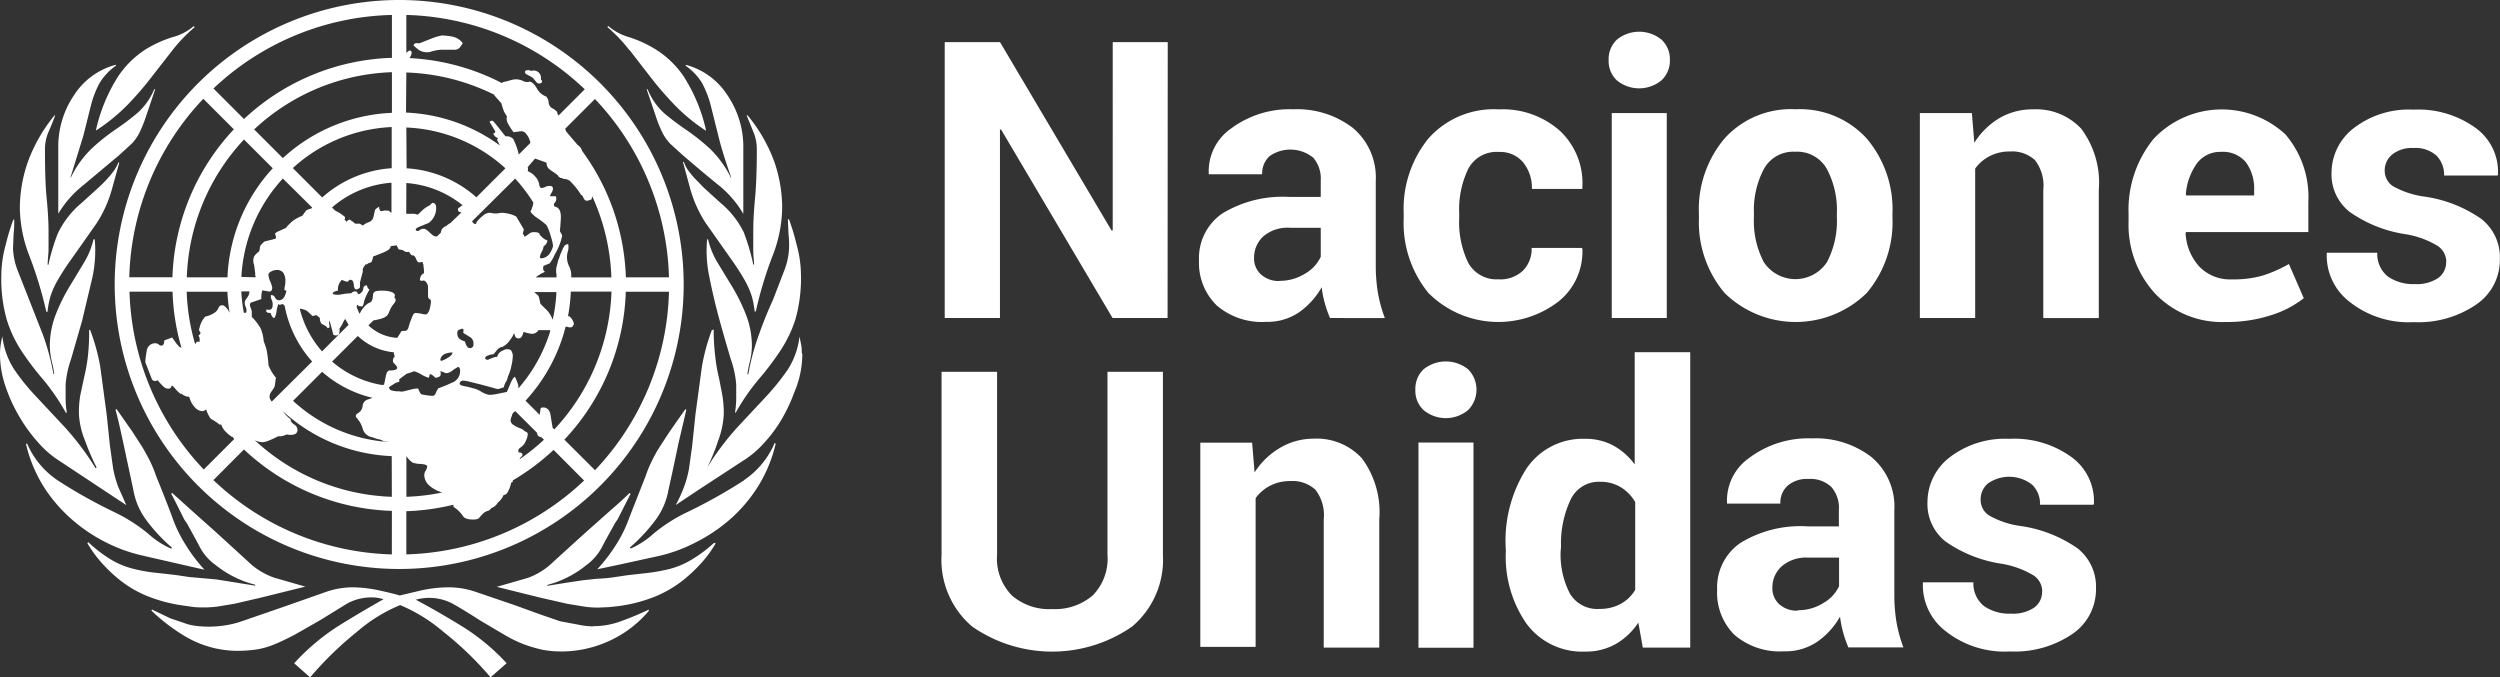 <svg xmlns="http://www.w3.org/2000/svg" width="188.335" height="51.035" viewBox="0 0 188.335 51.035">
  <rect x="0" y="0" width="188.335" height="51.035" fill="#333333" stroke="none"/>
  <g id="Grupo_51" data-name="Grupo 51" transform="translate(0 0)">
    <g id="logo-es" transform="translate(0 0)">
      <path id="Trazado_53" data-name="Trazado 53" d="M6.26,13.963l2.716-2.274.93-.851a3.3,3.3,0,0,0,.61-.851,10.192,10.192,0,0,0,.5-1.243L11.7,6.716h-.073a4.85,4.85,0,0,1-1.254,1.775A18.755,18.755,0,0,1,8.73,9.734a15.39,15.39,0,0,0-1.786,1.422A7.566,7.566,0,0,0,5.33,13.4v-.073L6.294,10.2l.56-2.24a7.516,7.516,0,0,1,.638-1.68A4.4,4.4,0,0,1,8.741,4.941V4.868A5.365,5.365,0,0,0,5.6,7.142,6.9,6.9,0,0,0,4.4,11.123v4.967A7.868,7.868,0,0,1,6.26,13.963ZM9.62,7.886a23.807,23.807,0,0,0,1.809-2.095L13,3.776a11.761,11.761,0,0,1,1.68-1.742L14.6,1.961a4.027,4.027,0,0,1-1.613.834,8.96,8.96,0,0,0-2.022.924A7.157,7.157,0,0,0,8.909,5.747,12.64,12.64,0,0,0,7.229,9.83,13.833,13.833,0,0,0,9.62,7.886ZM1.651,26.462a20.862,20.862,0,0,0,1.59,2.095,16.207,16.207,0,0,1,1.73,2.526h.073a7.118,7.118,0,0,1-.09-1.12V28.955a7.476,7.476,0,0,1,.4-1.882l.84-2.912.767-3.231a9.52,9.52,0,0,0,.185-2.912h-.09a6.054,6.054,0,0,1-.75,1.809L5.19,21.674a13.776,13.776,0,0,0-1,2.061,6.508,6.508,0,0,0-.426,2.38,5.679,5.679,0,0,0,.162,1.165,6.838,6.838,0,0,1,.168.89H4.037a17.568,17.568,0,0,0-.8-2.974L2.205,22.565l-.868-2.207A5.219,5.219,0,0,1,.99,18.723l.045-1.12a7.323,7.323,0,0,0,.045-1.064H1.012a16.156,16.156,0,0,0-.56,1.848,8.854,8.854,0,0,0-.342,2.274A11.374,11.374,0,0,0,.52,24.077a9.431,9.431,0,0,0,1.131,2.386ZM14.565,45.716a6.76,6.76,0,0,0,.778.034,7.915,7.915,0,0,0,1.064-.067l1.277-.213L19.712,45l3.3-.818-2.341-.672a5.315,5.315,0,0,1-1.988-1.232l-2.408-2.2-1.921-1.714L12.975,37.12l-.067.073c.112.168.98,1.926.98,1.926l.2.291.7,1.271.263.5a3.87,3.87,0,0,0,1.2,1.372,7.7,7.7,0,0,0,2.985,1.484v.073l-2.649-.426c-.319-.056-.689-.078-1.042-.112l-1.277-.112-1.008-.151-.98-.112-.515-.056a11.615,11.615,0,0,1-1.781-.319,6.16,6.16,0,0,1-1.607-.672,10.08,10.08,0,0,1-1.714-1.316l-.073.073a8.893,8.893,0,0,0,.963,1.35,11.239,11.239,0,0,0,1.467,1.417A8.428,8.428,0,0,0,11.121,44.9a11.346,11.346,0,0,0,2.8.722ZM3.5,23.478h.09a6.776,6.776,0,0,1,.207-1.12,6.16,6.16,0,0,1,.526-1.2,18.627,18.627,0,0,1,1.086-1.68q.706-.991,1.9-2.7a9.229,9.229,0,0,0,1.12-2.487L9,12.232H8.926a2.845,2.845,0,0,1-.319.6,7.124,7.124,0,0,1-.454.56,10.08,10.08,0,0,1-.739.745l-1.232,1.12A6.8,6.8,0,0,0,4.356,17.6a15.16,15.16,0,0,0-.7,2.341H3.6c0-.375.056-.745.067-1.12V17.435c0-.706-.045-1.534-.14-2.487s-.129-2.173-.129-3.7a3.259,3.259,0,0,1,.28-1.35q.28-.638.487-1.21H4.109a11.945,11.945,0,0,0-2.044,3.623,10.7,10.7,0,0,0-.56,3.3,10.226,10.226,0,0,0,.739,3.707A30.387,30.387,0,0,1,3.5,23.478ZM10.9,41.88l4.514,1.03A12.5,12.5,0,0,1,13.9,40.878a10.153,10.153,0,0,1-.924-1.954q-.426-1.159-1.21-3.086a9.212,9.212,0,0,0-.459-1.12q-.252-.493-.56-1.025l-.784-1.215L8.786,30.8l-.073.073c.14.47.336,1.327.6,2.554l.745,3.483a5.281,5.281,0,0,0,.958,2.24,12.505,12.505,0,0,0,1.949,2.095l-.073.073a6.306,6.306,0,0,1-1.714-1.12,12.528,12.528,0,0,0-2.571-1.635,38.417,38.417,0,0,1-4.245-2.38,6.373,6.373,0,0,1-2.319-2.8l-.073.067a10.641,10.641,0,0,0,1.31,3.17A11.335,11.335,0,0,0,5.4,39.1a12.209,12.209,0,0,0,2.643,1.775,11.47,11.47,0,0,0,2.862,1ZM4.261,34.56l5.264,3.483L8.931,36.7a8.076,8.076,0,0,1-.4-1.417l-.241-1.736-.241-2.307-.487-3.623A15.059,15.059,0,0,0,6.8,24.844H6.725a16.572,16.572,0,0,1-.1,2.044,13.838,13.838,0,0,1-.286,1.568l-.28,1.31a7.84,7.84,0,0,0-.106,1.383,6.16,6.16,0,0,0,.459,2.027A17.736,17.736,0,0,0,7.285,35.2l-.067.073a20.654,20.654,0,0,0-2.38-3.159L2.709,29.839a16.325,16.325,0,0,1-1.635-2.027,5.819,5.819,0,0,1-.885-2.487A5.78,5.78,0,0,0,.055,26a5.141,5.141,0,0,0-.045.672,7.493,7.493,0,0,0,.42,2.442,11.889,11.889,0,0,0,1.064,2.307,11.514,11.514,0,0,0,1.383,1.893A7.4,7.4,0,0,0,4.261,34.56Zm43.178-30.8,1.568,2.027a25.54,25.54,0,0,0,1.809,2.095,13.609,13.609,0,0,0,2.391,1.966,12.64,12.64,0,0,0-1.68-4.083,7.129,7.129,0,0,0-2.072-2.022A8.961,8.961,0,0,0,47.433,2.8a4.172,4.172,0,0,1-1.6-.851l-.073.073a11.693,11.693,0,0,1,1.674,1.758Zm4.648,38.407a6.345,6.345,0,0,1-1.607.678,13.089,13.089,0,0,1-1.786.319l-.5.056-.986.112-1,.151c-.336.056-.857.09-1.277.112l-1.042.112-1.12.168-1.529.246v-.067a7.7,7.7,0,0,0,2.951-1.5,3.92,3.92,0,0,0,1.176-1.366l.263-.5.7-1.266a2.968,2.968,0,0,1,.2-.291l.98-1.932-.067-.073q-.672.652-1.383,1.26l-1.921,1.708-2.408,2.184a5.337,5.337,0,0,1-1.96,1.249l-2.341.672,3.3.818,2.016.459,1.288.213a7.06,7.06,0,0,0,1.064.073l.784-.034.672-.073a11.346,11.346,0,0,0,2.8-.722,8.708,8.708,0,0,0,2.106-1.226,11.262,11.262,0,0,0,1.5-1.434,8.625,8.625,0,0,0,.963-1.35l-.112-.045A10.294,10.294,0,0,1,52.087,42.166Zm3.976-5.992a39.358,39.358,0,0,1-4.245,2.38,12.075,12.075,0,0,0-2.571,1.635,6.451,6.451,0,0,1-1.714,1.12l-.073-.073a12.953,12.953,0,0,0,1.949-2.094,5.337,5.337,0,0,0,.958-2.24q.364-1.624.745-3.472l.6-2.559-.073-.056-1.176,1.68-.784,1.2a11.4,11.4,0,0,0-.571,1.036,8.871,8.871,0,0,0-.459,1.12l-1.215,3.091a10.081,10.081,0,0,1-.918,1.932,12.729,12.729,0,0,1-1.512,2l1.546-.325,2.968-.65a11.47,11.47,0,0,0,2.862-1.03,12.393,12.393,0,0,0,2.643-1.77,11.335,11.335,0,0,0,2.1-2.475,10.781,10.781,0,0,0,1.322-3.2l-.073-.073a6.384,6.384,0,0,1-2.307,2.806Zm2.184-13.609q-.56,1.21-1.064,2.632a17.713,17.713,0,0,0-.8,2.985h-.067a6.839,6.839,0,0,1,.168-.89,5.6,5.6,0,0,0,.168-1.17,6.53,6.53,0,0,0-.426-2.38,14.051,14.051,0,0,0-1-2.061L54.1,19.832a6.16,6.16,0,0,1-.75-1.814H53.28a9.521,9.521,0,0,0,.185,2.912q.325,1.635.767,3.231t.84,2.912a7.521,7.521,0,0,1,.4,1.882v1a7.067,7.067,0,0,1-.09,1.12h.056a15.871,15.871,0,0,1,1.736-2.52,21.524,21.524,0,0,0,1.59-2.095,9.621,9.621,0,0,0,1.159-2.38,11.424,11.424,0,0,0,.426-3.444,8.82,8.82,0,0,0-.342-2.274,15.794,15.794,0,0,0-.56-1.848h-.084l.045,1.064a7.962,7.962,0,0,1,.045,1.12,5.281,5.281,0,0,1-.347,1.635l-.862,2.24Zm-2.156-4.973a6.793,6.793,0,0,0-1.826-2.341l-1.232-1.12-.728-.75a7.142,7.142,0,0,1-.454-.56,2.655,2.655,0,0,1-.319-.627H51.46l.56,2.061a9.386,9.386,0,0,0,1.12,2.487l1.9,2.7a18.643,18.643,0,0,1,1.086,1.68,6.323,6.323,0,0,1,.526,1.21,6.67,6.67,0,0,1,.207,1.12h.09A29.176,29.176,0,0,1,58.2,19.294a10.248,10.248,0,0,0,.734-3.73,10.758,10.758,0,0,0-.56-3.3,11.856,11.856,0,0,0-2.044-3.584h-.073l.487,1.2a3.276,3.276,0,0,1,.28,1.35q0,2.279-.134,3.7t-.134,2.487V18.8c0,.353.039.728.067,1.12h-.067a15.238,15.238,0,0,0-.678-2.324ZM52.927,6.3a7.465,7.465,0,0,1,.638,1.68l.56,2.24c.207.857.532,1.893.963,3.125v.073a7.672,7.672,0,0,0-1.613-2.24,15.8,15.8,0,0,0-1.786-1.417,19.748,19.748,0,0,1-1.646-1.243,4.956,4.956,0,0,1-1.243-1.8h-.073l.683,2.016a9.522,9.522,0,0,0,.5,1.243,3.327,3.327,0,0,0,.6.851l.935.851q1.568,1.344,2.716,2.274A7.841,7.841,0,0,1,56.007,16.1V11.123A6.9,6.9,0,0,0,54.8,7.147a5.343,5.343,0,0,0-3.131-2.274v.073a4.48,4.48,0,0,1,1.26,1.344ZM44.695,47.178a5.824,5.824,0,0,1-1.17-.14l-1.316-.246L40.774,46.3l-1.96-.711-3.024-1.03a6.267,6.267,0,0,0-2.033-.325,10.025,10.025,0,0,0-2.072.246l-1.557.37c-.3-.09-.784-.213-1.5-.37a9.918,9.918,0,0,0-2.055-.246,6.16,6.16,0,0,0-2.022.353l-3.024,1.064-3.472,1.2a7.84,7.84,0,0,1-2.341.347,7.393,7.393,0,0,1-1-.067,3.847,3.847,0,0,1-.851-.213l-1.036-.353-1.35-.65-.067.067A14,14,0,0,0,13.91,47.9a7.8,7.8,0,0,0,3.92,1.12,10.317,10.317,0,0,0,1.523-.106,5.846,5.846,0,0,0,1.35-.392c.448-.185.952-.426,1.49-.706l1.96-1.12,2.016-1.243a3.808,3.808,0,0,1,1.882-.459,2.851,2.851,0,0,1,.851.14q-1.4.784-3.22,1.9a16.549,16.549,0,0,0-3.511,2.923l1.2,1.064A25.655,25.655,0,0,1,26.886,47.6a11.9,11.9,0,0,1,3.271-2.027A12.393,12.393,0,0,1,33.427,47.6a24.687,24.687,0,0,1,3.539,3.416l1.21-1.064A16.174,16.174,0,0,0,34.6,47.038q-1.848-1.12-3.271-1.87a4.3,4.3,0,0,1,.93-.14,3.831,3.831,0,0,1,1.887.459q.823.465,2.033,1.243l1.848,1.092a9.6,9.6,0,0,0,1.462.711,10.917,10.917,0,0,0,1.322.392,7.079,7.079,0,0,0,1.394.14h.28a8.608,8.608,0,0,0,3.237-.711,8.512,8.512,0,0,0,3.164-2.341v-.1a21.558,21.558,0,0,1-2.352.963,5.919,5.919,0,0,1-1.848.286ZM60.409,26.569v-.224a3.139,3.139,0,0,0-.034-.33l-.134-.672a5.869,5.869,0,0,1-.879,2.481,17.708,17.708,0,0,1-1.624,2.022l-.112.123L55.61,32.124a20.767,20.767,0,0,0-2.335,3.1,14.179,14.179,0,0,0,.834-2.027,6.513,6.513,0,0,0,.426-2.022,8.5,8.5,0,0,0-.106-1.389q-.112-.6-.252-1.31a11.642,11.642,0,0,1-.28-1.6,16.7,16.7,0,0,1-.123-2.044h-.056v.006h-.073a15.06,15.06,0,0,0-.762,2.8l-.487,3.618-.241,2.313-.241,1.736a8.015,8.015,0,0,1-.381,1.389,10.317,10.317,0,0,1-.5,1.12c-.034.067-.073.129-.112.2h.028l1.764-1.176,3.551-2.319a7.583,7.583,0,0,0,1.383-1.243,10.372,10.372,0,0,0,1.35-1.876,13.274,13.274,0,0,0,.672-1.389l.358-.918a7.482,7.482,0,0,0,.426-2.447c-.028-.017-.034-.056-.034-.1ZM39.766,5.641a2.083,2.083,0,0,1,.381.213,3.287,3.287,0,0,1,.235.28.308.308,0,0,0,.246.146c.134,0,.207-.056.207-.146s0-.129-.034-.112-.039,0-.039-.112a.55.55,0,0,0-.756-.566.207.207,0,0,0-.134-.067h-.106c-.134,0-.207.045-.207.14s.078.168.207.213ZM32.223,3.916h.146a3.259,3.259,0,0,1,.857-.179h1a.51.51,0,0,0,.431-.179,1.988,1.988,0,0,0,.213-.325,1.35,1.35,0,0,0-.857-.5,5.4,5.4,0,0,0-.711-.073,4.363,4.363,0,0,0-.857.263l-.857.336c-.241-.056-.381,0-.426.151a3.276,3.276,0,0,0,.386.33,1.12,1.12,0,0,0,.678.185ZM30.078,42.854A21.432,21.432,0,1,0,8.651,21.424a21.432,21.432,0,0,0,21.427,21.43ZM9.749,21.965h3.259a16.969,16.969,0,0,0,.672,4.223.4.4,0,0,1-.246-.174l-.1-.1-.358-.5-.594.224c0,.336-.112.448-.353.358a.414.414,0,0,0-.286-.146.644.644,0,0,0-.683.6,6.574,6.574,0,0,0-.106.823l.5,1.288c.1.146.241.168.431.073a5.074,5.074,0,0,0,.448.487.5.5,0,0,0,.364.146.2.2,0,0,0,.224-.218H13a4.268,4.268,0,0,1,.3.325,1.725,1.725,0,0,0,.37.319v-.067a.868.868,0,0,0,.6.258,1.714,1.714,0,0,0,.42.79.8.8,0,0,0,.56.291.414.414,0,0,0,.286-.146,2.38,2.38,0,0,0,.353.722,3.243,3.243,0,0,1,.358.213,1.854,1.854,0,0,1,.286.218h.146a1.277,1.277,0,0,0,.353.56,2.7,2.7,0,0,0,.431.358h.05l.146.168-2.3,2.3A20.267,20.267,0,0,1,9.766,21.971ZM25.43,15.956a1.815,1.815,0,0,0-.185-.112l-.224-.224a7.678,7.678,0,0,1,4.48-1.865v2.268a.33.33,0,0,0-.1-.056.358.358,0,0,1-.056-.073.263.263,0,0,0-.174-.039.392.392,0,0,0-.078,0,.661.661,0,0,0-.157,0,.56.56,0,0,1-.168.034.162.162,0,0,1-.09,0,.393.393,0,0,1-.1-.325c-.2.1-.3.19-.325.28l-.112.5a.526.526,0,0,1-.364.386,1.232,1.232,0,0,0-.431.252l-.224-.14h-.358a.918.918,0,0,0-.218-.179.56.56,0,0,1-.14-.106q-.067-.073-.067,0a.174.174,0,0,0-.19.157l-.213-.207H26v-.168a3.181,3.181,0,0,0-.56-.392Zm-1.176-1.12-2.184-2.184a11.811,11.811,0,0,1,7.448-3.091v3.1a8.714,8.714,0,0,0-5.236,2.207ZM25.508,25.2c.112-.112.056-.319.112-.459l-.246.224a2.083,2.083,0,0,0,.426-.56,1.971,1.971,0,0,1,.213-.392l.258.448-2,2a7.605,7.605,0,0,1-1.68-3.22,1.826,1.826,0,0,1,.5.14,4.335,4.335,0,0,1,.448.409.622.622,0,0,0,.291-.073l.28.224a.56.56,0,0,0,.073.353c0,.056.073.112.224.179a.689.689,0,0,1,.291.246l.14-.067a2.24,2.24,0,0,0-.034-.286c0-.14,0-.213.034-.213l.14.5.146.56a.426.426,0,0,0,.392-.006Zm4.256,2.24a.506.506,0,0,1,.168.246c0,.146-.19.213-.56.213-.146,0-.241.14-.291.409l-.14.672h-.112V29a7.689,7.689,0,0,1-3.8-1.77L26.964,25.3a4.57,4.57,0,0,0,2.722,1.232.526.526,0,0,0,.067.3.476.476,0,0,0-.14.353c-.022.056.034.134.157.246Zm-9.52.134a10.175,10.175,0,0,0-.146-1.215,5.853,5.853,0,0,0-.218-.644,3.36,3.36,0,0,0-.224-.963,4.088,4.088,0,0,0-.678-.89v-.414a1.809,1.809,0,0,0-.14-.414v-.073a.168.168,0,0,1,.112-.185l.75-.258a1.77,1.77,0,0,1,.073-.655l.521.09c.146,0,.224-.1.224-.3a2.408,2.408,0,0,0-.14-.442,1.551,1.551,0,0,1-.146-.515c0-.1.073-.185.213-.258a.946.946,0,0,1,.426-.112.56.56,0,0,1,.5.246,1.12,1.12,0,0,1,.14.56,2.066,2.066,0,0,1-.034.386,1.366,1.366,0,0,0-.039.314l.146.073q-.146.706-.56.706a.347.347,0,0,1-.3-.213.3.3,0,0,0-.246-.179c-.045,0-.067,0-.067.073a.711.711,0,0,0,.067.291.756.756,0,0,1,.073.358c0,.336-.151.448-.448.358-.1.179,0,.269.291.269.1.291.2.409.3.364a1.249,1.249,0,0,0,.146-.487,2.677,2.677,0,0,1,.146-.56l.078.073.3-.073a.594.594,0,0,0,0,.106h.084a8.675,8.675,0,0,0,2.078,4.234L20.49,30.237a.51.51,0,0,1-.162-.47c.056-.291.353-.47.392-.773l.073-.56a2.94,2.94,0,0,1-.521-.857Zm-1.736-4.48a.56.56,0,0,1,.073.28c0,.146-.045.207-.146.179h-.056a11.761,11.761,0,0,1-.19-1.613H18.8a.778.778,0,0,1-.062.291,2.666,2.666,0,0,1-.179.286.47.47,0,0,0-.112.28.7.7,0,0,0,.073.319Zm-.314-2.24a11.845,11.845,0,0,1,3.125-7.415l2.207,2.184-.056.073a1.927,1.927,0,0,0-.381.134l-.314.42a3.259,3.259,0,0,0-.678.358,4.021,4.021,0,0,0-.56.56l-.56.252a.655.655,0,0,0-.252.174c.1.241.1.37,0,.392l-.717.179a.23.23,0,0,0-.14.073l-.213.213a.56.56,0,0,0-.073.252.526.526,0,0,1-.073.246,1.339,1.339,0,0,0-.353.358.851.851,0,0,0,0,.644l.09.711h-.034a1.064,1.064,0,0,1,.062.218ZM24.276,28a8.792,8.792,0,0,0,3.8,1.96l-.314.112a.56.56,0,0,0-.431.465.717.717,0,0,1-.319.56c-.168.09-.224.179-.179.325a1.988,1.988,0,0,1,.5.862.89.89,0,0,0,.717.644l.426.146a.851.851,0,0,1,.426.157,2.108,2.108,0,0,1,.37.056,11.8,11.8,0,0,1-7.185-3.1ZM21.319,11.9,19.157,9.74A15.95,15.95,0,0,1,29.535,5.428V8.491A12.914,12.914,0,0,0,21.319,11.9Zm-.762.767a12.881,12.881,0,0,0-3.411,8.216H14.083A15.95,15.95,0,0,1,18.39,10.5Zm-3.416,9.3a13.227,13.227,0,0,0,.168,1.579,2.418,2.418,0,0,1-.118-.213c-.168-.224-.314-.347-.42-.347a.286.286,0,0,0-.291.179.93.93,0,0,1-.218.319,1.96,1.96,0,0,1-.79.358,1.764,1.764,0,0,0-.431.857.246.246,0,0,0,.034.286c.073.1.034.19-.112.28.1.19.112.308.073.358.045.1.034.129-.039.112a.168.168,0,0,0-.179.034.442.442,0,0,0-.1.162,15.737,15.737,0,0,1-.644-3.965ZM29.529,41.757a20.273,20.273,0,0,1-13.441-5.6l2.3-2.307a17.014,17.014,0,0,0,11.145,4.626Zm0-4.34A15.944,15.944,0,0,1,19.2,33.149a1.422,1.422,0,0,0,.56.157,1.546,1.546,0,0,0,.56-.151,6.362,6.362,0,0,0,.644-.3,1.182,1.182,0,0,0,.644-.14,1.07,1.07,0,0,0,.56,0,.336.336,0,0,0,.252-.358.493.493,0,0,0-.252-.392c-.168-.112-.258-.224-.258-.319s-.045-.112-.146-.179a4.055,4.055,0,0,1-.459-.515,12.909,12.909,0,0,0,8.216,3.4Zm.56-7.952a1.535,1.535,0,0,1-.706-.112c0-.056-.056-.123-.073-.19a2.957,2.957,0,0,1,.336-.218.969.969,0,0,1,.442-.185v-.2l.526-.392A.616.616,0,0,1,30.8,28.1a2.677,2.677,0,0,0,.4-.146,2.531,2.531,0,0,1,.56.252,2.274,2.274,0,0,0,.56.246l.073-.28c.1,0,.235.1.426.28a.7.7,0,0,0,.358-.14.493.493,0,0,0,0-.358.622.622,0,0,1,.213.073.134.134,0,0,1,.106.039.151.151,0,0,0,.106.034h.073a.79.79,0,0,0,.392-.179,3.512,3.512,0,0,1,.392-.252.09.09,0,0,1,.14,0,.409.409,0,0,1,.073.286.913.913,0,0,1-.6.857,9.56,9.56,0,0,1-1.036.426,1.35,1.35,0,0,0-.179.325c-.067.168-.151.246-.246.246a4.167,4.167,0,0,1-.879-.123,1.467,1.467,0,0,1-.218-.431,2.363,2.363,0,0,0-.515.073l-.588.146a.7.7,0,0,1-.3,0Zm3.091-2.352a.56.56,0,0,1,.358-.465,1.585,1.585,0,0,1,.56-.106c0,.14-.134.28-.392.426a1.809,1.809,0,0,1-.465.213Zm2.212-1.747a.56.56,0,0,1,.286.56.252.252,0,0,1-.286.286c-.146,0-.263-.168-.358-.5-.336-.1-.521-.252-.56-.465s0-.336.073-.392a1.972,1.972,0,0,1,.286-.106c.1,0,.112.084.073.319Zm6.888-11.973a.2.2,0,0,1,.146.073.868.868,0,0,1,.5.14,5.432,5.432,0,0,1,.862,1.07c.056,0,.112.073.179.224s.157.213.252.213a1.036,1.036,0,0,0,.37-.118.316.316,0,0,1,.045-.2,15.966,15.966,0,0,1,1.434,6.093H43.042a.168.168,0,0,1,0-.056,1.523,1.523,0,0,0-.168-.8,1.551,1.551,0,0,1-.1-1.053,1.12,1.12,0,0,0,.039-.6.42.42,0,0,0-.252.1,1.181,1.181,0,0,0-.185.319l-.168.392v.039a.56.56,0,0,0-.056.134.56.56,0,0,1-.073.179l-.146.56a1.467,1.467,0,0,0,0,.56h0v.224H40.382a.874.874,0,0,1,.33-.218h-.056l.414-.207a.23.23,0,0,1-.14-.213c0-.14,0-.224.073-.246s.179-.084.414-.168a2.991,2.991,0,0,0,.381-.666,4.318,4.318,0,0,0,.56-1.417c0-.112-.146-.252-.168-.37a2.067,2.067,0,0,1,.034-.308c0-.5.224-1.366-.414-1.523-.056,0-.073-.073-.073-.213a.493.493,0,0,0,.146-.56h-.437a.638.638,0,0,1,.106-.252.627.627,0,0,0,.112-.319A.19.19,0,0,0,41.446,14a.778.778,0,0,0-.364.073.56.56,0,0,1-.224.073.336.336,0,0,1-.112,0l-.1-.146a1.12,1.12,0,0,0-.325-.717,1.394,1.394,0,0,0-.56-.4.465.465,0,0,0,0-.3l.56-.65.868.314a.56.56,0,0,0,.224.5,2.582,2.582,0,0,0,.3.213,3.181,3.181,0,0,1,.342.258v.039c.112.1.179.146.224.146ZM39.346,34.157a.246.246,0,0,0-.179-.073c-.073,0-.112-.045-.112-.14s.073-.19.224-.28a1.075,1.075,0,0,0,.358-.5,1.12,1.12,0,0,0,.129-.459.162.162,0,0,0-.112-.174.756.756,0,0,1-.252-.179,2.868,2.868,0,0,0-.319-.14A2.369,2.369,0,0,1,38.691,32a.414.414,0,0,1-.218-.358,1.826,1.826,0,0,1,.106-.353c0-.056.056-.129.078-.19l.168-.14L40.472,32.6c0,.19.112.3.336.336l.179.179a15.681,15.681,0,0,1-1.842,1.478.627.627,0,0,1,.123-.185.314.314,0,0,1,.084-.056.336.336,0,0,0,0-.19Zm-.991-7.84a.5.5,0,0,0-.437.073.633.633,0,0,0-.431.42c0,.045-.028.067-.073.067a.672.672,0,0,0-.286.073,2.61,2.61,0,0,0-.358.146c-.14,0-.213-.056-.213-.146s.213-.235.644-.28q.28-.347.353-.42a.812.812,0,0,1,.33-.14,1.54,1.54,0,0,0,.56-.521,1.73,1.73,0,0,0,.269-.454h.067c0,.224.1.347.3.347s.28-.168.375-.493a2.57,2.57,0,0,0,.6.146.56.56,0,0,0,.521-.274h.874a.314.314,0,0,0,0,.067v.056a11.923,11.923,0,0,1-2.391,4.267v-.224a3.915,3.915,0,0,0-.258-.65c-.045,0-.207.168-.336.5l-.269.638-.717.146a2.744,2.744,0,0,1-.638.073,1.8,1.8,0,0,1-.6-.252,1.927,1.927,0,0,0-.61-.246,4.385,4.385,0,0,0-.6-.146c-.263-.045-.392-.112-.392-.213s.1-.213.28-.213a2.868,2.868,0,0,1,.56.106l.857.213.784.213a2.319,2.319,0,0,0,.426.106l.431-.14a.868.868,0,0,1,.14-.392.829.829,0,0,0,.146-.392,3.181,3.181,0,0,0,.263-.784,3.791,3.791,0,0,0,.118-.857c-.056-.263-.134-.42-.28-.42Zm1.893-4.323h1.68a12.119,12.119,0,0,1-.28,2.083,2.358,2.358,0,0,0-.364-.638l-.56-.56-.112-.5a.6.6,0,0,0-.1-.168,1.159,1.159,0,0,1-.269-.246Zm.694,8.692c-.146,0-.213.039-.213.112a3.88,3.88,0,0,1-.067.442L39.6,30.175a12.881,12.881,0,0,0,3.013-5.544l.056-.045q.358.134.47,0a.426.426,0,0,0,.106-.213.969.969,0,0,0-.353-.56H42.8a13.406,13.406,0,0,0,.213-1.854h3.063a15.95,15.95,0,0,1-4.307,10.377l-.134-.129V32.18l-.157-.963c-.056-.314-.246-.532-.532-.532Zm-.756-15.457a1.12,1.12,0,0,1-.073.358,3.729,3.729,0,0,1-.14.358,2.173,2.173,0,0,0,.56.5,5.646,5.646,0,0,1,.644.5,3.45,3.45,0,0,1,.319.823,3.8,3.8,0,0,1,.179.756,1.708,1.708,0,0,1-.213.5.846.846,0,0,1-.711.431l-.073-.073a1.025,1.025,0,0,1,.14-.42,1.12,1.12,0,0,0,.146-.426.56.56,0,0,0,.286-.42l-.224-.112a2.475,2.475,0,0,1-.353-.319c0-.14-.146-.207-.426-.207a.56.56,0,0,0-.358.106,4.256,4.256,0,0,1-.358.246l-.14-.28a.7.7,0,0,0,.073-.3L38.9,16.3a2.24,2.24,0,0,0-.784-.246,1.294,1.294,0,0,0-.56,0,1.327,1.327,0,0,1-.56-.028.739.739,0,0,0-.594.207,2.464,2.464,0,0,0-.47.465c-.073.084,0,.2-.185.157a1.014,1.014,0,0,1-.179-.19l3.259-3.231a.744.744,0,0,0,.078.106l.28.319.3.381q.369.475.689.986ZM32.413,36.621a2.576,2.576,0,0,0,.913.47,15.943,15.943,0,0,1-2.7.325V34.353a1.814,1.814,0,0,0,.454.482,1.988,1.988,0,0,0,.627.106c.319.028.482.084.482.179a.672.672,0,0,1-.106.319.661.661,0,0,0-.112.325,1.081,1.081,0,0,0,.448.857Zm-1.792,5.135V38.5a17.064,17.064,0,0,0,3.545-.487.342.342,0,0,1,0,.067.252.252,0,0,1,0,.09,2.5,2.5,0,0,1,.711.678c.1.19.358.28.784.28.241,0,.392-.045.465-.14a2.3,2.3,0,0,1,.252-.286.9.9,0,0,1,.353-.218.437.437,0,0,0,.286-.213.918.918,0,0,0,.5-.426,1.3,1.3,0,0,0,.426-.56.381.381,0,0,0,.286-.174,2.24,2.24,0,0,0,.286-.75l.123-.073a.7.7,0,0,1,0-.106,17.406,17.406,0,0,0,3.075-2.3l2.3,2.307a20.273,20.273,0,0,1-13.4,5.567Zm14.213-6.345-2.307-2.3a17,17,0,0,0,4.626-11.145h3.254a20.29,20.29,0,0,1-5.572,13.446Zm5.572-14.527H47.159a16.963,16.963,0,0,0-3.293-9.52.868.868,0,0,0-.162-.3,1.036,1.036,0,0,0-.185-.162l-.84-.986a.975.975,0,0,1-.09-.23l2.24-2.24a20.3,20.3,0,0,1,5.578,13.435ZM30.621,1.116a20.245,20.245,0,0,1,13.441,5.6L42.079,8.7a1.512,1.512,0,0,1-.112-.3c-.157-.14-.258-.224-.3-.224a.56.56,0,0,1-.325-.454.756.756,0,0,0-.179-.459,1.3,1.3,0,0,1-.717-.627c-.19-.325-.381-.493-.56-.493a.6.6,0,0,1-.465-.05,1.507,1.507,0,0,0-.465-.129,1.68,1.68,0,0,0-.5.073,4.744,4.744,0,0,1-.56.14l-.073.073a16.941,16.941,0,0,0-6.961-1.882c.185-.3.213-.493.067-.56-.039-.039-.146,0-.308.168Zm0,4.335a16.034,16.034,0,0,1,6.636,1.68.162.162,0,0,0,0,.05l.28.314.246.28a4.749,4.749,0,0,0,.2.622,2.939,2.939,0,0,0,.218.353.767.767,0,0,0,.106.6,4.794,4.794,0,0,0,.392.6l.28-.034a1.82,1.82,0,0,1,.353-.039.47.47,0,0,1,.325.213,1.31,1.31,0,0,1,.246.431.851.851,0,0,1,.062.235l-.874.874a4.788,4.788,0,0,0-.426-1.182.678.678,0,0,0-.56-.185c-.056-.045-.213-.252-.5-.616s-.448-.56-.5-.56a.28.28,0,0,0-.213.073,2.514,2.514,0,0,0,.146.252l.28.47a.129.129,0,0,1-.146.146.47.47,0,0,0,.358.358l-.073.14.207.42a12.881,12.881,0,0,0-7.068-2.475Zm0,4.144a11.8,11.8,0,0,1,7.465,3.075L35.9,14.853a8.714,8.714,0,0,0-5.259-2.184Zm0,4.183a7.628,7.628,0,0,1,4.245,1.68.454.454,0,0,0-.146.084.56.56,0,0,1-.146.1q-.067.034-.067.168c0,.112.157.168.269.179l-.834.806a1.394,1.394,0,0,0-.319.224.708.708,0,0,0-.336.252,1.371,1.371,0,0,0-.067.246l-.28.28a.437.437,0,0,1-.123,0c-.1,0-.241-.1-.437-.291s-.336-.28-.437-.28a.431.431,0,0,0-.325.106.2.2,0,0,1-.252.028c-.1-.1,0-.2.325-.325l.616-.252a1.372,1.372,0,0,0,.56-1.148c0-.241-.1-.364-.291-.364l-.224.207a1.809,1.809,0,0,0-.51.342l-.364.347a.974.974,0,0,0-.437-.073h-.426Zm-.633,4.906c.034.073.078.112.129.112a.56.56,0,0,1,.347.112.426.426,0,0,0,.364.045.274.274,0,0,0,.084.134.263.263,0,0,0,.274.151l.084.09a.392.392,0,0,1,.045.078,2.368,2.368,0,0,0,.118.252h.028v.056a.3.3,0,0,0,.23.034.269.269,0,0,1,.179,0V19.9h.045a1.014,1.014,0,0,0,0,.174,1.719,1.719,0,0,1,.034.319v.14a.067.067,0,0,1-.073.073.594.594,0,0,0-.23.42c0,.1.056.129.19.112a.224.224,0,0,1,.269.106.56.56,0,0,1,.151.42v.638a.235.235,0,0,0,.106.213c.073.045.112.09.112.14a2.336,2.336,0,0,1-.073.526.9.9,0,0,1-.213.459q-.078.067-.37,0a2.364,2.364,0,0,0-.515-.073c-.1,0-.2.146-.291.426a4.7,4.7,0,0,0-.224.644c-.045.19-.146.28-.291.28a1.255,1.255,0,0,0-.291.034h.039l-.241.392-.078.1a3.433,3.433,0,0,1-2.162-.941l.375-.375a3.887,3.887,0,0,0,.689-.162l.123-.056c.381-.168.347-.476.56-.806.123-.224.482-.465.2-.711.319-.56-1.165-.56-1.428-.448s-.112.476-.28.728c-.084.129-.224.129-.336.224a1.882,1.882,0,0,0-.56.739,3.64,3.64,0,0,1-.241-.56h.056c-.028-.056-.039-.1,0-.112h.073v.073c.185.045.308.045.353,0a2.655,2.655,0,0,0,.106-.4,4.7,4.7,0,0,1,.392-.834.33.33,0,0,1-.168-.218c0-.1-.078-.112-.168-.073a.241.241,0,0,0-.134.218.42.42,0,0,1-.134.286.386.386,0,0,1-.28.14.19.19,0,0,0-.213-.213.414.414,0,0,0-.286.146,3.382,3.382,0,0,0-.672.067,1.411,1.411,0,0,1-.678,0c-.1-.09,0-.19.358-.28a.986.986,0,0,1,.3-.806,1.12,1.12,0,0,0,.431.146l.14-.146h.073c.14,0,.224.123.246.364s.084.358.179.358a.4.4,0,0,0,.286-.146v-.375l.213-.8v-.213a1.193,1.193,0,0,1,.224-.353h.084a.689.689,0,0,1,.33-.151,1.12,1.12,0,0,0,.14-.442c.146-.045.392-.146.75-.291s.56-.291.56-.437v-.039a3.438,3.438,0,0,1,.482-.067.314.314,0,0,0,.084.179ZM29.535,1.116V4.347A17.07,17.07,0,0,0,18.39,8.956l-2.3-2.3A20.245,20.245,0,0,1,29.535,1.116ZM15.327,7.433l2.3,2.3A17.047,17.047,0,0,0,13,20.879H9.749A20.284,20.284,0,0,1,15.332,7.427Z" transform="translate(-0.01 0.01)" fill="#fff"/>
      <path id="Trazado_54" data-name="Trazado 54" d="M143.7,25.826h-4.144l-8.4-14.2h-.084v14.2H126.91V5.043h4.167l8.4,14.185h.09V5.043h4.144Zm12.237,0a8.4,8.4,0,0,1-.392-1.12,7.2,7.2,0,0,1-.235-1.2,5.824,5.824,0,0,1-1.68,1.87,4.239,4.239,0,0,1-2.5.739,5.224,5.224,0,0,1-3.741-1.249,4.48,4.48,0,0,1-1.322-3.394,4.071,4.071,0,0,1,1.747-3.517,8.752,8.752,0,0,1,5.1-1.249h2.324V15.477a2.419,2.419,0,0,0-.56-1.725,2.733,2.733,0,0,0-3.293-.123,1.753,1.753,0,0,0-.56,1.366H146.8v-.084a3.92,3.92,0,0,1,1.68-3.36,7.4,7.4,0,0,1,4.693-1.45,6.894,6.894,0,0,1,4.48,1.4,4.872,4.872,0,0,1,1.73,4v6.384a12.442,12.442,0,0,0,.162,2.044,10.758,10.758,0,0,0,.521,1.9Zm-3.808-2.8a3.612,3.612,0,0,0,1.955-.56,2.834,2.834,0,0,0,1.154-1.254V19.027h-2.324a2.8,2.8,0,0,0-2.016.661,2.167,2.167,0,0,0-.683,1.607,1.607,1.607,0,0,0,.515,1.243,1.988,1.988,0,0,0,1.4.5Zm16.543-.112a2.487,2.487,0,0,0,1.786-.644,2.3,2.3,0,0,0,.666-1.725h3.786l.039.084a4.816,4.816,0,0,1-1.758,3.92,7.437,7.437,0,0,1-9.84-.61,8.322,8.322,0,0,1-1.865-5.6v-.431a8.4,8.4,0,0,1,1.859-5.6,6.572,6.572,0,0,1,5.32-2.2,6.474,6.474,0,0,1,4.6,1.624,5.4,5.4,0,0,1,1.68,4.279v.09h-3.8a3.03,3.03,0,0,0-.655-1.994,2.24,2.24,0,0,0-1.815-.79,2.408,2.408,0,0,0-2.33,1.282,7.028,7.028,0,0,0-.678,3.3v.431a7.017,7.017,0,0,0,.678,3.327,2.43,2.43,0,0,0,2.33,1.249Zm15.054-4.951a8.271,8.271,0,0,1,1.932-5.662A6.721,6.721,0,0,1,191,10.1a6.8,6.8,0,0,1,5.365,2.2,8.249,8.249,0,0,1,1.943,5.667v.3a8.26,8.26,0,0,1-1.938,5.673,7.654,7.654,0,0,1-10.708,0,8.26,8.26,0,0,1-1.932-5.673Zm4.144.291a6.659,6.659,0,0,0,.745,3.36,2.851,2.851,0,0,0,4.76,0,6.675,6.675,0,0,0,.745-3.36v-.3a6.6,6.6,0,0,0-.756-3.36,2.559,2.559,0,0,0-2.38-1.294,2.52,2.52,0,0,0-2.363,1.3,6.648,6.648,0,0,0-.75,3.36Zm16.42-7.868.185,2.24a5.651,5.651,0,0,1,1.9-1.865,4.922,4.922,0,0,1,2.526-.655,4.643,4.643,0,0,1,3.635,1.467,6.8,6.8,0,0,1,1.316,4.609v9.649H209.67v-9.66a3.136,3.136,0,0,0-.627-2.24,2.537,2.537,0,0,0-1.9-.65,3.2,3.2,0,0,0-1.484.336,3.041,3.041,0,0,0-1.12.952V25.826h-4.167V10.386Zm19.142,15.737a6.944,6.944,0,0,1-5.337-2.139,7.661,7.661,0,0,1-2-5.438v-.56a8.462,8.462,0,0,1,1.893-5.667,7.057,7.057,0,0,1,9.924-.325,7.251,7.251,0,0,1,1.725,5.1v2.257h-9.218l-.028.084a4.021,4.021,0,0,0,1.019,2.5,3.209,3.209,0,0,0,2.464.98,8.025,8.025,0,0,0,2.3-.28,10.253,10.253,0,0,0,2-.879l1.12,2.576a7.622,7.622,0,0,1-2.47,1.282,10.64,10.64,0,0,1-3.388.51Zm-.37-12.813a2.179,2.179,0,0,0-1.831.885,4.609,4.609,0,0,0-.823,2.324l.039.073h5.107v-.37a3.36,3.36,0,0,0-.616-2.123A2.24,2.24,0,0,0,223.066,13.309Zm16.969,8.26a1.451,1.451,0,0,0-.661-1.182,6.72,6.72,0,0,0-2.464-.885,9.856,9.856,0,0,1-4.127-1.652,3.573,3.573,0,0,1-1.394-2.974,4.25,4.25,0,0,1,1.68-3.36,6.776,6.776,0,0,1,4.48-1.389,7.372,7.372,0,0,1,4.7,1.383,4.077,4.077,0,0,1,1.68,3.495l-.028.084h-4.032a2.044,2.044,0,0,0-.588-1.512,2.391,2.391,0,0,0-1.736-.56,2.363,2.363,0,0,0-1.59.493,1.546,1.546,0,0,0-.56,1.232,1.405,1.405,0,0,0,.588,1.131,6.625,6.625,0,0,0,2.464.812,9.93,9.93,0,0,1,4.234,1.68,3.679,3.679,0,0,1,1.389,3.047,4.055,4.055,0,0,1-1.787,3.4,7.7,7.7,0,0,1-4.71,1.322,7.142,7.142,0,0,1-4.872-1.568A4.379,4.379,0,0,1,231.024,21v-.09h3.808a2.156,2.156,0,0,0,.812,1.8,3.36,3.36,0,0,0,2.011.56,2.907,2.907,0,0,0,1.764-.459,1.467,1.467,0,0,0,.6-1.254Zm-96.683,8.305V43.663a6.588,6.588,0,0,1-2.313,5.4,10.556,10.556,0,0,1-12.063,0,6.6,6.6,0,0,1-2.3-5.4V29.875h4.183V43.652a3.96,3.96,0,0,0,1.12,3.08,4.284,4.284,0,0,0,3.024,1.019,4.374,4.374,0,0,0,3.052-1.019,3.939,3.939,0,0,0,1.12-3.08V29.875Zm6.72,5.343.185,2.24a5.673,5.673,0,0,1,1.9-1.842,4.923,4.923,0,0,1,2.526-.7,4.643,4.643,0,0,1,3.651,1.467,6.8,6.8,0,0,1,1.316,4.609v9.66h-4.183V41a3.136,3.136,0,0,0-.627-2.24,2.537,2.537,0,0,0-1.9-.65,3.2,3.2,0,0,0-1.484.336,3.041,3.041,0,0,0-1.12.952V50.6h-4.167V35.218Zm19.1,7.84a10.1,10.1,0,0,1,1.568-5.891,5.119,5.119,0,0,1,4.447-2.24,4.34,4.34,0,0,1,2.083.5,4.951,4.951,0,0,1,1.624,1.428V28.4h4.183V50.652H179.5l-.336-1.882a5.085,5.085,0,0,1-1.719,1.624,4.575,4.575,0,0,1-2.274.56,5.214,5.214,0,0,1-4.419-2.083,8.831,8.831,0,0,1-1.568-5.505Zm4.144.3A6.384,6.384,0,0,0,174,46.569a2.386,2.386,0,0,0,2.24,1.17,3.259,3.259,0,0,0,1.568-.364,2.873,2.873,0,0,0,1.12-1.07V39.692a3.181,3.181,0,0,0-1.086-1.12,2.94,2.94,0,0,0-1.551-.409,2.347,2.347,0,0,0-2.24,1.366,7.739,7.739,0,0,0-.711,3.534Zm21.673,7.28a9.313,9.313,0,0,1-.392-1.12,8.4,8.4,0,0,1-.235-1.2,5.7,5.7,0,0,1-1.68,1.87,4.239,4.239,0,0,1-2.537.745,5.236,5.236,0,0,1-3.741-1.243,4.48,4.48,0,0,1-1.3-3.4,4.066,4.066,0,0,1,1.747-3.517,8.66,8.66,0,0,1,5.1-1.249h2.324V40.291a2.4,2.4,0,0,0-.56-1.73,2.274,2.274,0,0,0-1.725-.61,2.24,2.24,0,0,0-1.562.493,1.714,1.714,0,0,0-.56,1.361h-4.021V39.72a3.92,3.92,0,0,1,1.68-3.36,7.4,7.4,0,0,1,4.721-1.467,6.877,6.877,0,0,1,4.48,1.406,4.867,4.867,0,0,1,1.725,4v6.4a12.381,12.381,0,0,0,.162,2.038,10.643,10.643,0,0,0,.521,1.9Zm-3.808-2.8a3.551,3.551,0,0,0,1.954-.56,2.8,2.8,0,0,0,1.154-1.254V43.876h-2.324a2.8,2.8,0,0,0-2.01.666,2.139,2.139,0,0,0-.689,1.6,1.607,1.607,0,0,0,.515,1.243,2,2,0,0,0,1.4.487ZM209.592,46.4a1.456,1.456,0,0,0-.661-1.187,6.844,6.844,0,0,0-2.464-.885,9.918,9.918,0,0,1-4.133-1.646,3.59,3.59,0,0,1-1.389-2.979,4.267,4.267,0,0,1,1.68-3.388,6.838,6.838,0,0,1,4.48-1.389,7.353,7.353,0,0,1,4.7,1.383,4.1,4.1,0,0,1,1.68,3.495l-.028.09h-4.032a2.01,2.01,0,0,0-.594-1.512,2.8,2.8,0,0,0-3.321-.1,1.557,1.557,0,0,0-.56,1.232,1.394,1.394,0,0,0,.61,1.17,6.569,6.569,0,0,0,2.459.818,9.957,9.957,0,0,1,4.239,1.68,3.685,3.685,0,0,1,1.383,3.047,4.06,4.06,0,0,1-1.781,3.4,7.745,7.745,0,0,1-4.71,1.316,7.15,7.15,0,0,1-4.872-1.557,4.368,4.368,0,0,1-1.68-3.562v-.09h3.808a2.156,2.156,0,0,0,.812,1.8,3.326,3.326,0,0,0,2.01.56,2.867,2.867,0,0,0,1.764-.459,1.467,1.467,0,0,0,.588-1.243ZM176.926,6.382a2.027,2.027,0,0,1,.622-1.529,2.671,2.671,0,0,1,3.36,0,2.016,2.016,0,0,1,.633,1.529,2.016,2.016,0,0,1-.638,1.54,2.649,2.649,0,0,1-3.36,0,2.011,2.011,0,0,1-.616-1.54Zm4.379,19.444h-4.144V10.386h4.144Zm-18.94,5.393a2.039,2.039,0,0,1,.616-1.529,2.677,2.677,0,0,1,3.36,0,2.184,2.184,0,0,1,0,3.069,2.627,2.627,0,0,1-3.36,0,2.011,2.011,0,0,1-.616-1.54Zm4.379,19.444H162.6V35.206h4.144Z" transform="translate(-55.741 -1.868)" fill="#fff"/>
    </g>
  </g>
</svg>
